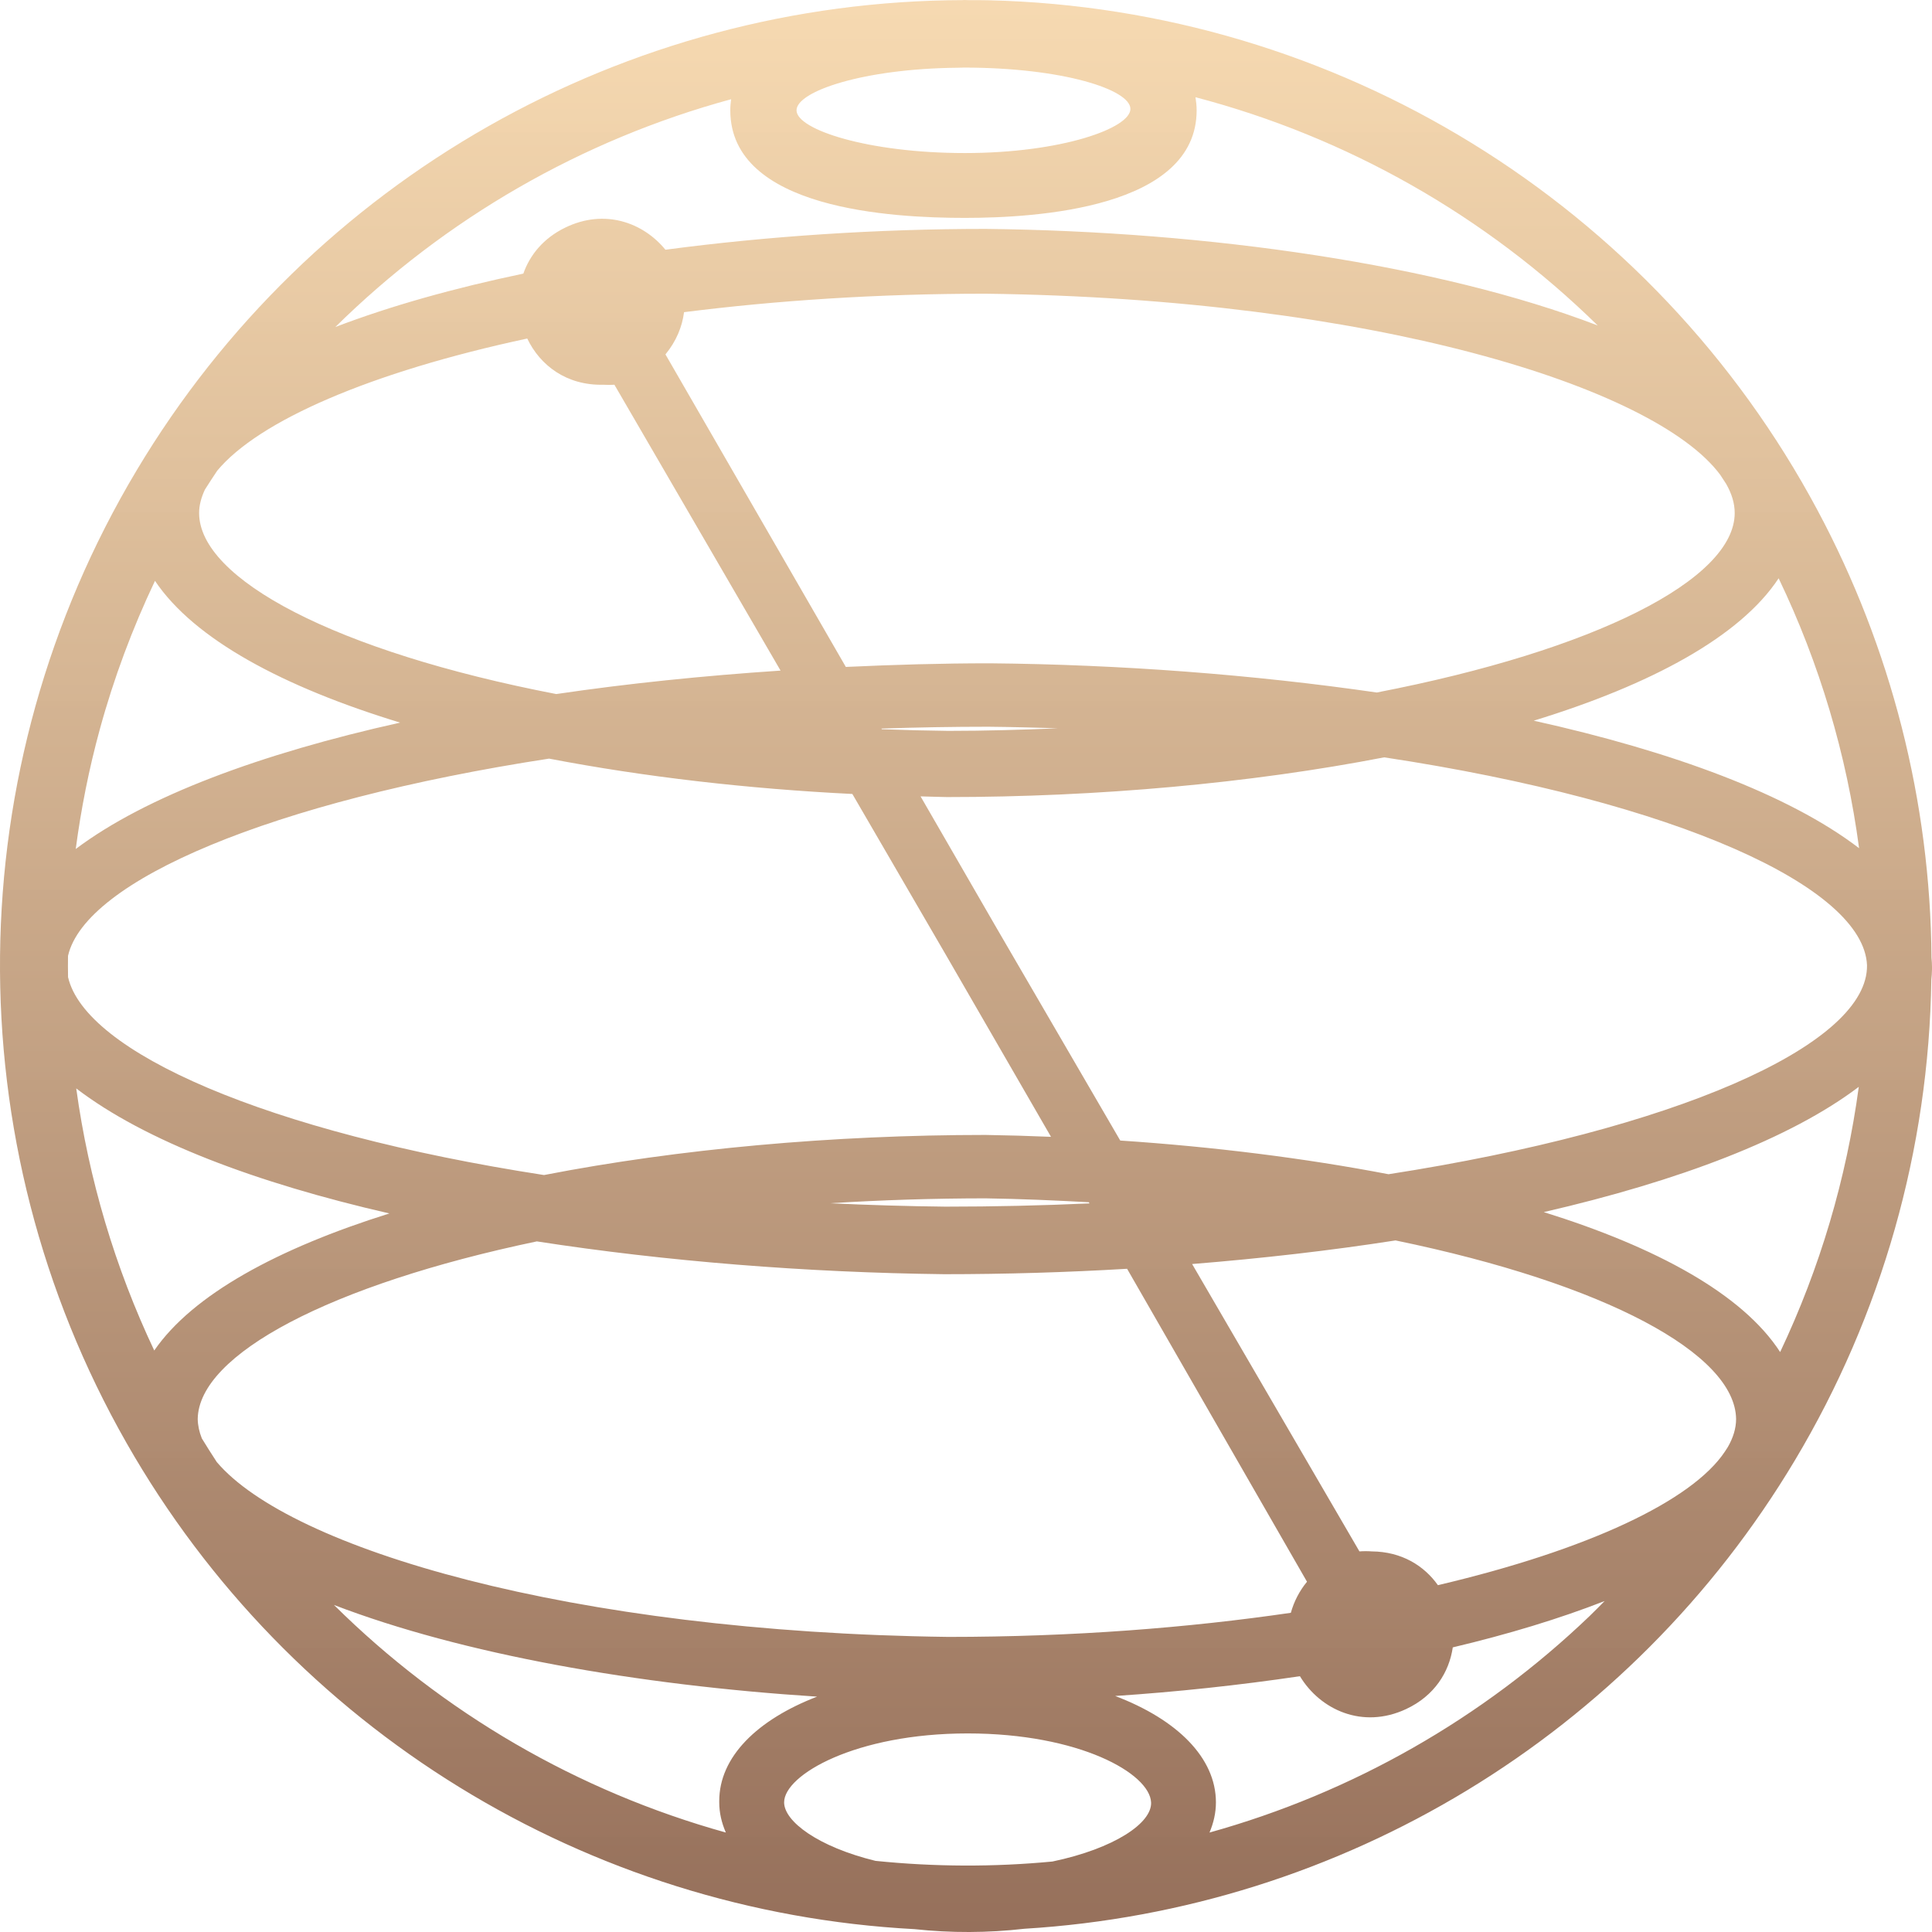 <svg width="50" height="50" viewBox="0 0 50 50" fill="none" xmlns="http://www.w3.org/2000/svg">
<path d="M24.935 0V0.003C16.174 0.023 8.042 4.629 3.535 12.175C-1.085 19.907 -1.183 29.526 3.278 37.35C7.505 44.764 15.205 49.477 23.666 49.926C24.612 50.028 25.567 50.025 26.513 49.916C34.725 49.417 42.205 44.902 46.454 37.789C48.703 34.025 49.92 29.735 49.983 25.351C49.993 25.264 49.998 25.177 50 25.089V25.018C49.999 24.941 49.995 24.864 49.987 24.788C49.957 20.745 48.944 16.77 47.037 13.205C42.789 5.263 34.593 0.22 25.586 0.007C25.419 0.003 25.253 0.004 25.087 0.004C25.04 0.003 24.979 0 24.935 0ZM24.951 1.749C27.512 1.751 29.255 2.32 29.255 2.819C29.255 3.319 27.469 3.961 24.97 3.961C22.471 3.961 20.614 3.355 20.614 2.855C20.614 2.366 22.329 1.778 24.777 1.753C24.836 1.752 24.893 1.749 24.951 1.749ZM30.939 2.516C34.863 3.546 38.451 5.582 41.348 8.423C37.248 6.852 31.286 5.985 25.506 5.924C22.7 5.924 19.874 6.111 17.221 6.463C16.643 5.756 15.643 5.394 14.623 5.893C14.06 6.168 13.713 6.601 13.544 7.081C11.748 7.457 10.101 7.919 8.679 8.463C11.53 5.651 15.057 3.62 18.921 2.568C18.909 2.661 18.9 2.755 18.9 2.855C18.9 5.425 23.113 5.639 24.97 5.639C26.827 5.639 30.969 5.389 30.969 2.855C30.969 2.737 30.956 2.625 30.939 2.516ZM25.506 7.601C35.483 7.726 42.818 10.001 44.518 12.286C44.569 12.364 44.621 12.441 44.671 12.52C44.817 12.774 44.894 13.027 44.894 13.276C44.894 14.995 41.288 16.828 35.63 17.922C32.435 17.459 28.998 17.197 25.613 17.166C24.372 17.166 23.128 17.203 21.89 17.26L17.222 9.172C17.506 8.825 17.656 8.45 17.703 8.079C20.083 7.778 22.706 7.601 25.506 7.601ZM13.645 8.761C13.976 9.454 14.66 9.98 15.615 9.957C15.71 9.963 15.805 9.963 15.901 9.957L20.201 17.355C18.211 17.488 16.256 17.687 14.396 17.962C8.683 16.86 5.153 14.984 5.153 13.276C5.153 13.076 5.208 12.874 5.303 12.671C5.407 12.506 5.514 12.343 5.622 12.181C6.696 10.89 9.584 9.632 13.645 8.761ZM46.031 14.966C47.089 17.17 47.791 19.528 48.113 21.951C46.294 20.56 43.293 19.45 39.693 18.651C42.734 17.719 45.037 16.475 46.031 14.966ZM4.011 15.032C5.029 16.55 7.341 17.782 10.355 18.701C6.752 19.504 3.773 20.608 1.96 21.972C2.097 20.938 2.301 19.904 2.583 18.875C2.949 17.536 3.431 16.254 4.011 15.032ZM25.577 18.808C26.187 18.814 26.785 18.829 27.378 18.848C26.452 18.887 25.512 18.915 24.542 18.915C23.968 18.908 23.395 18.894 22.821 18.872L22.812 18.855C23.733 18.824 24.655 18.808 25.577 18.808ZM35.823 19.6C43.425 20.751 48.227 22.965 48.318 24.976C48.318 25.008 48.316 25.04 48.316 25.072C48.207 27.076 43.357 29.236 35.935 30.389C33.754 29.971 31.395 29.677 28.992 29.517L25.792 24.018L23.824 20.61C24.051 20.615 24.279 20.625 24.506 20.628C28.413 20.628 32.363 20.27 35.823 19.6ZM14.21 19.633C16.668 20.105 19.35 20.414 22.059 20.548L24.47 24.696L27.2 29.421C26.635 29.397 26.071 29.381 25.506 29.372C21.558 29.372 17.566 29.732 14.079 30.41C6.867 29.296 2.204 27.221 1.761 25.287C1.758 25.104 1.758 24.921 1.76 24.738C2.207 22.79 7.014 20.739 14.21 19.633ZM48.105 28.127C47.785 30.506 47.098 32.822 46.07 34.991C45.099 33.491 42.872 32.279 39.953 31.369C43.451 30.563 46.336 29.469 48.105 28.127ZM1.973 28.168C3.748 29.528 6.626 30.612 10.077 31.404C7.183 32.312 4.986 33.506 3.992 34.951C2.977 32.806 2.296 30.518 1.973 28.168ZM25.505 31.013C26.423 31.027 27.308 31.066 28.178 31.114L28.196 31.144C26.955 31.2 25.712 31.228 24.47 31.228C23.473 31.217 22.476 31.187 21.48 31.14C22.82 31.056 24.163 31.014 25.505 31.013ZM36.116 32.102C41.558 33.225 44.907 35.039 44.93 36.723C44.93 36.964 44.855 37.209 44.714 37.453C44.69 37.491 44.664 37.529 44.64 37.567C43.794 38.84 41.104 40.109 37.213 41.024C36.853 40.517 36.273 40.157 35.503 40.15C35.396 40.142 35.289 40.142 35.182 40.15L30.852 32.713C32.66 32.567 34.43 32.365 36.116 32.102ZM13.893 32.127C17.233 32.644 20.866 32.933 24.434 32.976C26.014 32.976 27.601 32.929 29.169 32.836L33.825 40.935C33.631 41.171 33.489 41.444 33.407 41.739C30.753 42.127 27.765 42.363 24.542 42.363C14.747 42.24 7.502 40.072 5.61 37.837C5.478 37.635 5.349 37.431 5.223 37.225C5.156 37.057 5.12 36.889 5.117 36.723C5.14 35.056 8.529 33.252 13.893 32.127ZM41.527 41.435C41.398 41.565 41.271 41.697 41.138 41.824C38.372 44.474 34.993 46.399 31.302 47.426C31.407 47.177 31.468 46.917 31.468 46.645C31.468 45.486 30.456 44.498 28.861 43.892C30.461 43.785 32.056 43.615 33.642 43.38C34.163 44.244 35.257 44.76 36.391 44.23C37.122 43.888 37.503 43.279 37.598 42.634C39.036 42.293 40.361 41.891 41.527 41.435ZM8.643 41.536C11.96 42.808 16.488 43.61 21.146 43.909C19.595 44.507 18.614 45.469 18.614 46.61V46.645C18.614 46.916 18.676 47.176 18.785 47.426C14.957 46.361 11.466 44.333 8.643 41.536ZM25.041 44.861C27.933 44.861 29.755 45.896 29.79 46.645C29.816 47.18 28.837 47.841 27.237 48.176C25.714 48.321 24.18 48.315 22.657 48.159C21.169 47.795 20.293 47.136 20.293 46.645C20.293 45.931 22.149 44.861 25.041 44.861Z" fill="url(#paint0_linear_26_14)"/>
<defs>
<linearGradient id="paint0_linear_26_14" x1="25" y1="0" x2="25" y2="50" gradientUnits="userSpaceOnUse">
<stop stop-color="#F6D8AE" stop-opacity="0"/>
<stop offset="0" stop-color="#F6D8AE" stop-opacity="0.96"/>
<stop offset="1" stop-color="#96705B"/>
</linearGradient>
</defs>
</svg>
